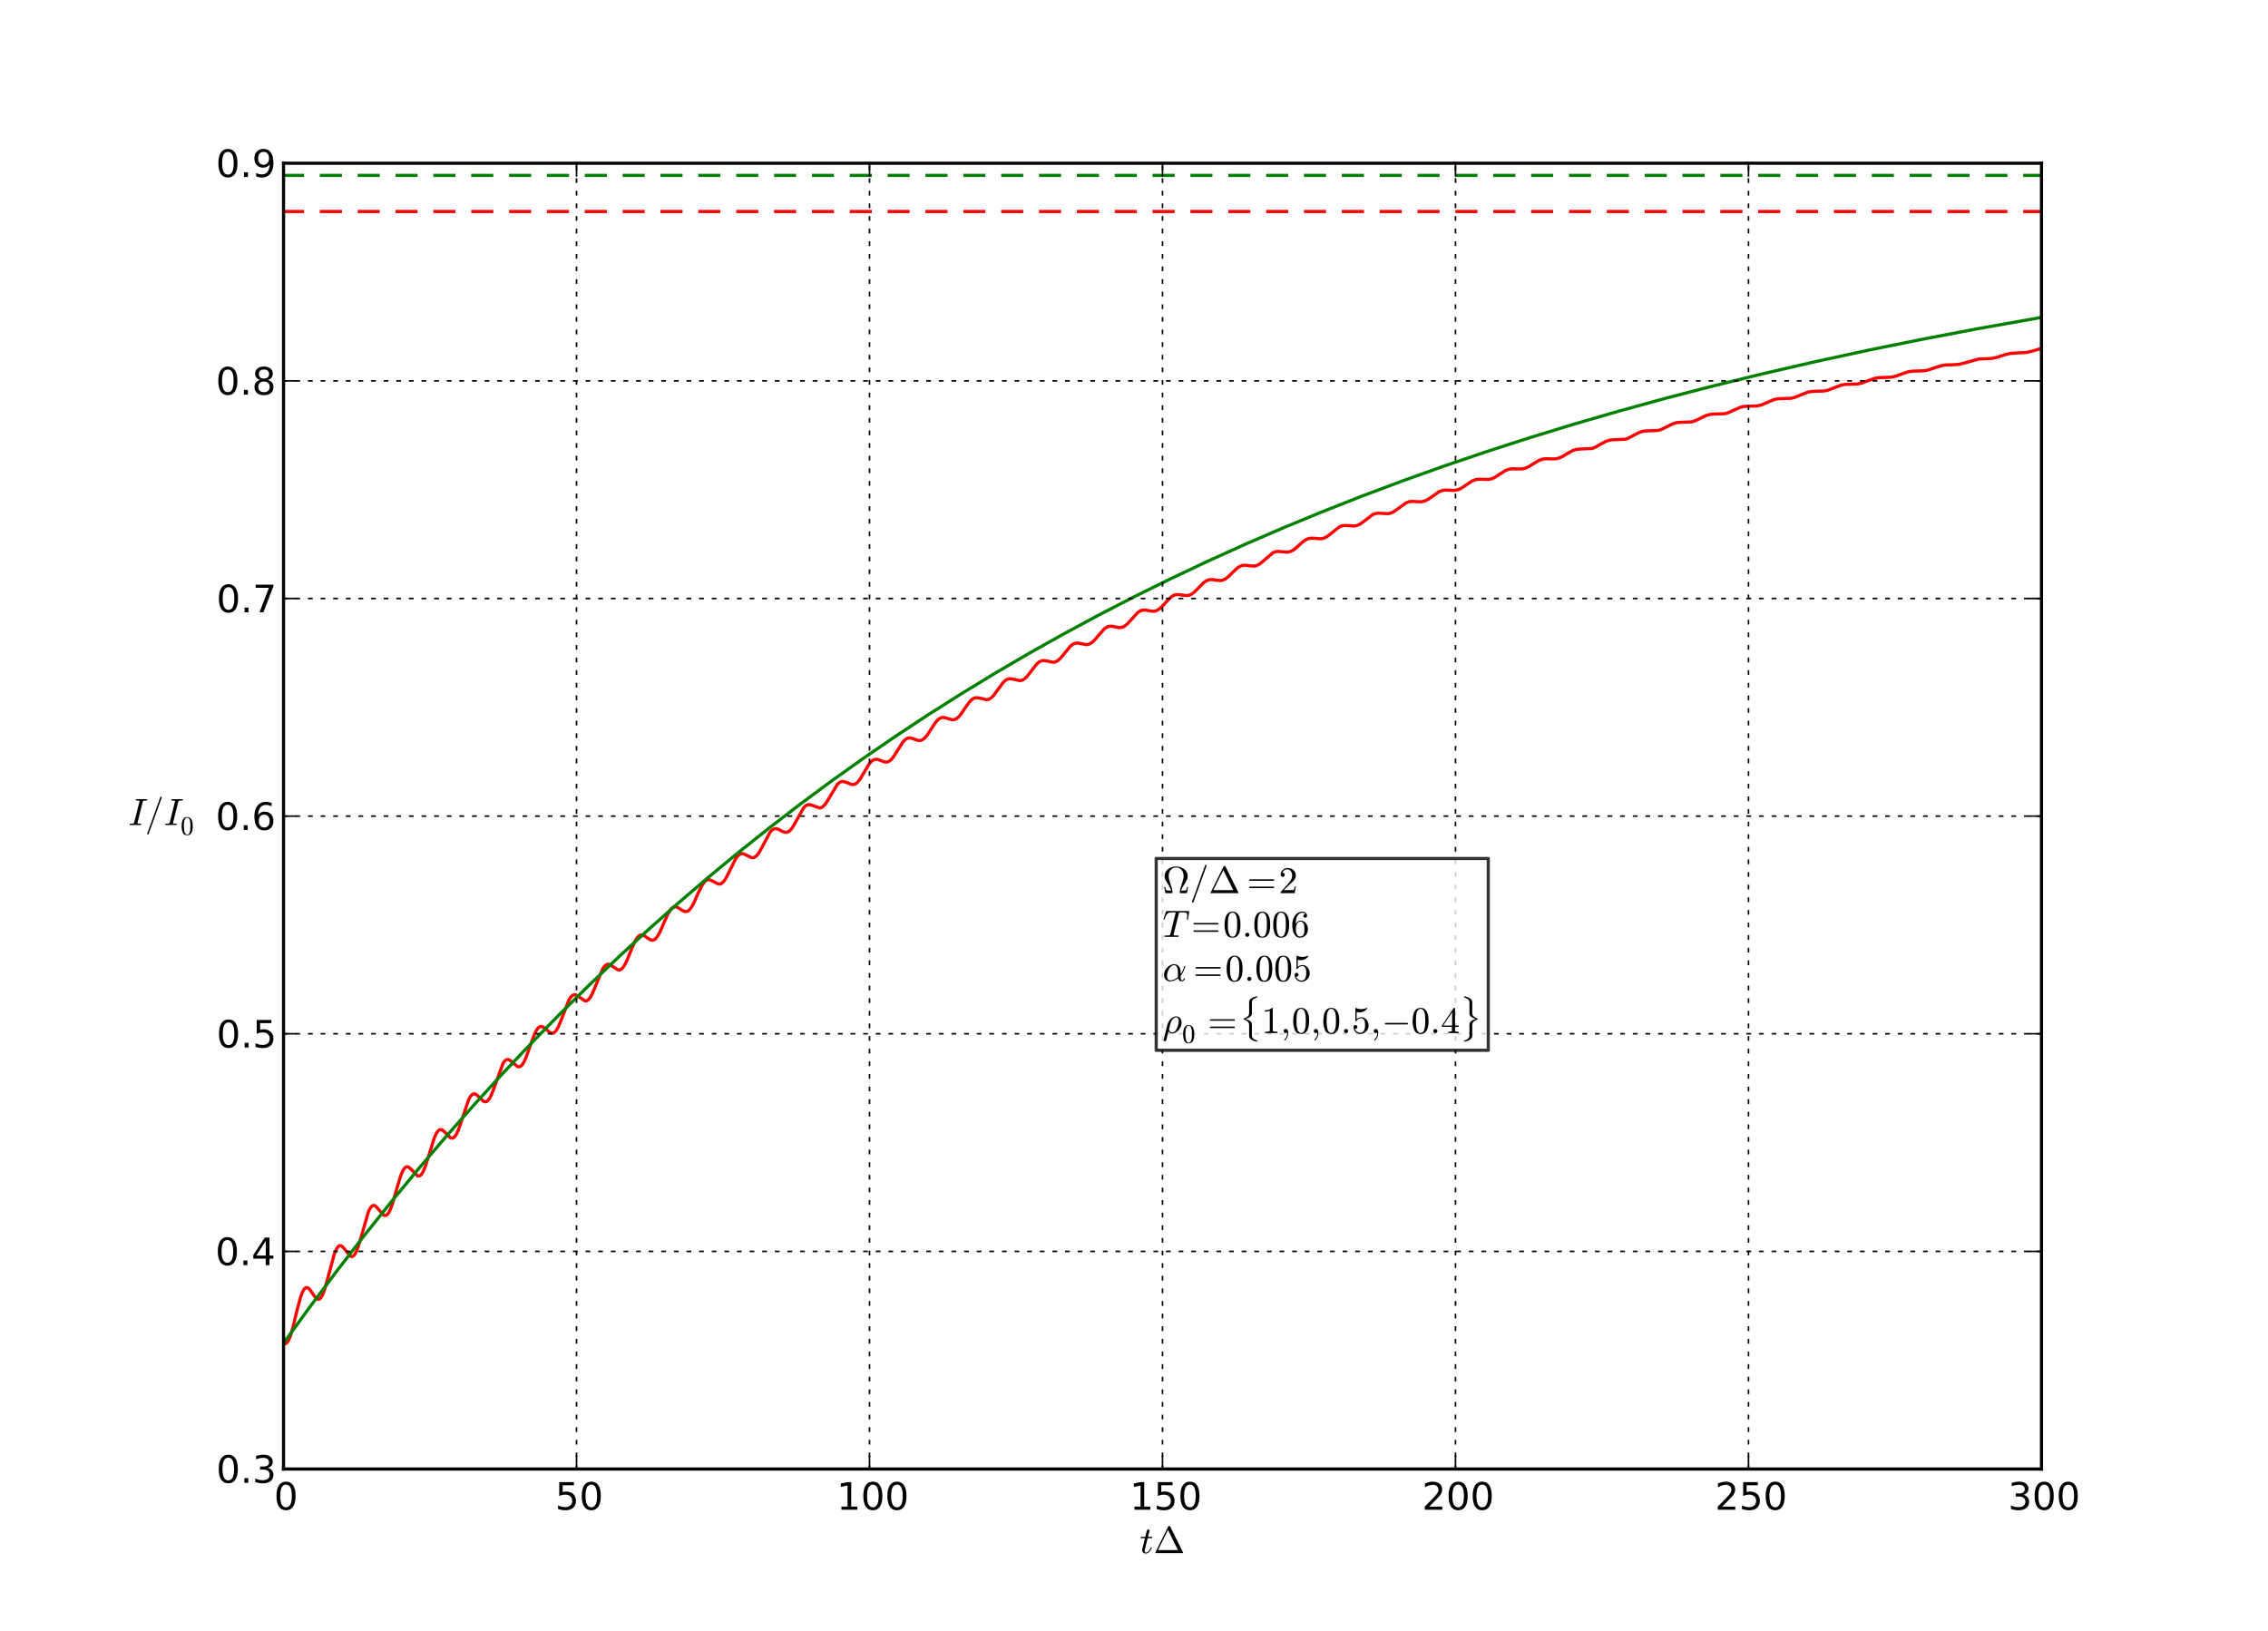 <?xml version="1.0" encoding="utf-8" standalone="no"?>
<!DOCTYPE svg PUBLIC "-//W3C//DTD SVG 1.1//EN"
  "http://www.w3.org/Graphics/SVG/1.1/DTD/svg11.dtd">
<!-- Created with matplotlib (http://matplotlib.sourceforge.net/) -->
<svg height="517pt" version="1.1" viewBox="0 0 719 517" width="719pt" xmlns="http://www.w3.org/2000/svg" xmlns:xlink="http://www.w3.org/1999/xlink">
 <defs>
  <style type="text/css">
*{stroke-linecap:square;stroke-linejoin:round;}
  </style>
 </defs>
 <g id="figure_1">
  <g id="patch_1">
   <path d="
M0 517.5
L719.1 517.5
L719.1 0
L0 0
z
" style="fill:#ffffff;"/>
  </g>
  <g id="axes_1">
   <g id="patch_2">
    <path d="
M89.888 465.75
L647.19 465.75
L647.19 51.75
L89.888 51.75
z
" style="fill:#ffffff;"/>
   </g>
   <g id="line2d_1">
    <path clip-path="url(#pea10ba4991)" d="
M89.888 55.595
L647.171 55.595
L647.171 55.595" style="fill:none;stroke:#008000;stroke-dasharray:6,6;stroke-dashoffset:0.0;stroke-linecap:butt;"/>
   </g>
   <g id="line2d_2">
    <path clip-path="url(#pea10ba4991)" d="
M89.888 67.059
L647.171 67.059
L647.171 67.059" style="fill:none;stroke:#ff0000;stroke-dasharray:6,6;stroke-dashoffset:0.0;stroke-linecap:butt;"/>
   </g>
   <g id="line2d_3">
    <path clip-path="url(#pea10ba4991)" d="
M89.888 425.901
L90.315 426.054
L90.686 425.957
L91.076 425.604
L91.522 424.876
L92.08 423.498
L92.804 421.052
L94.123 415.618
L95.256 411.361
L95.962 409.494
L96.519 408.592
L96.965 408.249
L97.355 408.213
L97.764 408.408
L98.284 408.935
L99.157 410.209
L100.142 411.532
L100.662 411.897
L101.071 411.933
L101.442 411.744
L101.851 411.276
L102.352 410.329
L102.984 408.599
L103.857 405.47
L105.994 397.56
L106.681 395.954
L107.22 395.211
L107.665 394.947
L108.056 394.959
L108.501 395.215
L109.077 395.834
L111.121 398.293
L111.567 398.396
L111.957 398.258
L112.365 397.863
L112.848 397.063
L113.443 395.61
L114.242 393.011
L116.824 384.112
L117.455 382.885
L117.957 382.339
L118.384 382.17
L118.793 382.242
L119.276 382.573
L119.963 383.359
L121.449 385.121
L121.951 385.366
L122.36 385.338
L122.768 385.076
L123.233 384.481
L123.79 383.358
L124.496 381.382
L125.629 377.432
L127.004 372.848
L127.747 371.109
L128.323 370.279
L128.787 369.956
L129.214 369.917
L129.66 370.108
L130.236 370.622
L132.391 372.823
L132.837 372.864
L133.246 372.678
L133.691 372.214
L134.212 371.325
L134.862 369.738
L135.791 366.814
L137.704 360.682
L138.41 359.174
L138.967 358.444
L139.45 358.151
L139.878 358.138
L140.361 358.363
L140.992 358.936
L142.813 360.745
L143.296 360.865
L143.723 360.746
L144.169 360.372
L144.67 359.639
L145.283 358.324
L146.119 355.949
L148.553 348.679
L149.222 347.499
L149.76 346.961
L150.225 346.791
L150.671 346.86
L151.209 347.188
L152.027 347.998
L153.178 349.089
L153.736 349.317
L154.182 349.27
L154.627 348.988
L155.129 348.376
L155.724 347.26
L156.504 345.265
L159.457 337.142
L160.07 336.308
L160.572 335.965
L161.036 335.905
L161.519 336.071
L162.151 336.547
L164.083 338.174
L164.585 338.233
L165.03 338.06
L165.513 337.614
L166.071 336.761
L166.758 335.265
L167.78 332.43
L169.452 327.825
L170.195 326.418
L170.789 325.73
L171.291 325.463
L171.774 325.458
L172.313 325.695
L173.074 326.314
L174.43 327.427
L174.988 327.592
L175.452 327.507
L175.916 327.192
L176.437 326.554
L177.068 325.399
L177.923 323.315
L180.375 317.021
L181.044 316.004
L181.601 315.524
L182.102 315.373
L182.604 315.459
L183.217 315.81
L185.483 317.354
L185.985 317.302
L186.468 317.015
L186.988 316.432
L187.62 315.36
L188.456 313.451
L191.075 307.119
L191.744 306.212
L192.301 305.806
L192.803 305.703
L193.323 305.823
L193.992 306.225
L195.868 307.488
L196.407 307.52
L196.89 307.326
L197.41 306.86
L198.004 306.006
L198.766 304.479
L200.066 301.261
L201.292 298.454
L202.054 297.232
L202.667 296.643
L203.206 296.424
L203.726 296.452
L204.339 296.722
L205.453 297.521
L206.327 298.013
L206.902 298.092
L207.404 297.938
L207.924 297.534
L208.519 296.764
L209.262 295.396
L210.413 292.726
L211.862 289.497
L212.624 288.312
L213.237 287.729
L213.776 287.499
L214.315 287.51
L214.946 287.763
L216.135 288.554
L216.971 288.967
L217.547 289.017
L218.067 288.837
L218.606 288.4
L219.219 287.595
L219.999 286.167
L221.411 282.996
L222.563 280.66
L223.306 279.608
L223.919 279.091
L224.476 278.901
L225.033 278.946
L225.721 279.243
L227.801 280.305
L228.359 280.258
L228.897 279.978
L229.473 279.41
L230.161 278.392
L231.089 276.573
L233.263 272.182
L234.006 271.234
L234.619 270.787
L235.176 270.642
L235.771 270.723
L236.532 271.075
L238.204 271.907
L238.799 271.924
L239.337 271.721
L239.913 271.251
L240.564 270.415
L241.418 268.914
L244.167 263.774
L244.855 263.077
L245.449 262.77
L246.025 262.716
L246.675 262.887
L247.771 263.456
L248.737 263.858
L249.369 263.887
L249.926 263.691
L250.502 263.246
L251.171 262.426
L252.025 260.996
L254.775 256.107
L255.481 255.43
L256.094 255.137
L256.688 255.097
L257.375 255.284
L259.846 256.176
L260.422 256.023
L261.017 255.622
L261.685 254.879
L262.521 253.584
L265.531 248.574
L266.218 248.011
L266.831 247.784
L267.463 247.791
L268.243 248.045
L270.138 248.753
L270.769 248.696
L271.364 248.412
L271.995 247.852
L272.757 246.854
L273.872 244.972
L275.525 242.229
L276.324 241.324
L276.993 240.879
L277.624 240.722
L278.293 240.791
L279.24 241.145
L280.541 241.603
L281.209 241.602
L281.822 241.378
L282.454 240.899
L283.197 240.03
L284.219 238.445
L286.225 235.277
L287.024 234.458
L287.693 234.071
L288.343 233.951
L289.067 234.058
L290.312 234.527
L291.278 234.775
L291.947 234.723
L292.578 234.444
L293.247 233.889
L294.046 232.913
L295.291 230.976
L296.74 228.828
L297.557 227.992
L298.244 227.586
L298.895 227.448
L299.619 227.529
L300.789 227.928
L301.848 228.195
L302.536 228.145
L303.186 227.869
L303.873 227.318
L304.69 226.354
L306.028 224.359
L307.384 222.473
L308.201 221.693
L308.907 221.312
L309.595 221.195
L310.375 221.304
L312.939 221.861
L313.607 221.653
L314.295 221.191
L315.075 220.381
L316.189 218.859
L317.991 216.409
L318.827 215.654
L319.552 215.29
L320.258 215.187
L321.075 215.307
L323.416 215.801
L324.103 215.631
L324.791 215.226
L325.571 214.489
L326.63 213.144
L328.673 210.506
L329.509 209.815
L330.233 209.493
L330.958 209.414
L331.831 209.557
L333.875 209.975
L334.599 209.84
L335.305 209.473
L336.085 208.798
L337.107 207.59
L339.373 204.821
L340.209 204.198
L340.952 203.916
L341.714 203.871
L342.698 204.058
L344.315 204.372
L345.076 204.275
L345.801 203.951
L346.581 203.341
L347.566 202.264
L350.129 199.32
L350.947 198.788
L351.69 198.559
L352.488 198.55
L353.677 198.796
L354.922 198.988
L355.702 198.884
L356.445 198.553
L357.244 197.94
L358.284 196.834
L360.625 194.252
L361.48 193.689
L362.241 193.442
L363.059 193.417
L364.248 193.636
L365.548 193.815
L366.347 193.699
L367.108 193.356
L367.944 192.72
L369.059 191.559
L371.139 189.365
L372.013 188.788
L372.811 188.523
L373.647 188.486
L374.873 188.69
L376.174 188.845
L376.991 188.717
L377.771 188.364
L378.626 187.723
L379.815 186.52
L381.691 184.637
L382.601 184.052
L383.419 183.788
L384.273 183.749
L385.574 183.951
L386.837 184.068
L387.673 183.919
L388.472 183.547
L389.382 182.859
L390.757 181.493
L392.298 180.049
L393.227 179.483
L394.063 179.231
L394.955 179.201
L396.534 179.432
L397.63 179.466
L398.466 179.268
L399.302 178.835
L400.286 178.055
L403.556 175.233
L404.41 174.909
L405.284 174.815
L406.472 174.937
L408.051 175.072
L408.925 174.914
L409.779 174.526
L410.745 173.829
L412.677 172.065
L413.847 171.188
L414.758 170.774
L415.649 170.617
L416.727 170.672
L418.807 170.825
L419.699 170.625
L420.591 170.186
L421.65 169.396
L424.585 167.054
L425.495 166.695
L426.405 166.573
L427.613 166.658
L429.322 166.764
L430.251 166.579
L431.161 166.161
L432.238 165.399
L435.211 163.145
L436.14 162.801
L437.087 162.689
L438.406 162.787
L439.948 162.853
L440.895 162.661
L441.824 162.239
L442.957 161.458
L445.707 159.452
L446.673 159.086
L447.639 158.959
L448.958 159.038
L450.574 159.095
L451.54 158.897
L452.506 158.463
L453.695 157.661
L456.202 155.903
L457.206 155.516
L458.19 155.376
L459.509 155.437
L461.218 155.483
L462.203 155.275
L463.187 154.835
L464.451 154.003
L466.735 152.473
L467.776 152.076
L468.797 151.93
L470.172 151.986
L471.844 152.014
L472.866 151.795
L473.887 151.341
L475.262 150.454
L477.287 149.167
L478.346 148.77
L479.386 148.62
L480.798 148.667
L482.489 148.679
L483.529 148.452
L484.588 147.985
L486.074 147.052
L487.894 145.963
L488.972 145.579
L490.049 145.435
L491.591 145.488
L493.152 145.472
L494.21 145.234
L495.306 144.751
L497.016 143.709
L498.613 142.835
L499.709 142.489
L500.824 142.372
L504.706 142.201
L505.821 141.751
L507.456 140.811
L509.183 139.893
L510.317 139.547
L511.468 139.431
L515.276 139.263
L516.428 138.821
L518.119 137.893
L519.828 137.036
L520.98 136.709
L522.187 136.605
L525.717 136.473
L526.868 136.081
L528.429 135.285
L530.417 134.312
L531.605 133.989
L532.85 133.889
L536.268 133.763
L537.457 133.381
L539.055 132.604
L541.061 131.674
L542.269 131.369
L543.569 131.28
L546.746 131.173
L547.953 130.823
L549.513 130.113
L551.706 129.14
L552.95 128.85
L554.325 128.772
L557.223 128.681
L558.467 128.355
L560.009 127.697
L562.35 126.706
L563.613 126.432
L565.044 126.362
L567.774 126.274
L569.056 125.957
L570.654 125.306
L572.976 124.373
L574.276 124.109
L575.781 124.046
L578.326 123.96
L579.626 123.658
L581.243 123.033
L583.62 122.125
L584.958 121.875
L586.555 121.82
L588.915 121.731
L590.252 121.433
L591.943 120.803
L594.246 119.971
L595.621 119.73
L597.33 119.681
L599.522 119.587
L600.915 119.284
L602.717 118.633
L604.891 117.897
L606.303 117.668
L608.142 117.624
L610.185 117.52
L611.616 117.209
L613.603 116.511
L615.591 115.892
L617.04 115.683
L619.158 115.644
L620.978 115.515
L622.464 115.173
L627.387 113.806
L629.263 113.746
L631.474 113.631
L632.979 113.312
L635.691 112.437
L637.344 112.059
L638.96 111.93
L642.527 111.736
L644.143 111.34
L647.19 110.44
L647.19 110.44" style="fill:none;stroke:#ff0000;"/>
   </g>
   <g id="line2d_4">
    <path clip-path="url(#pea10ba4991)" d="
M89.888 425.862
L98.433 414.094
L107.034 402.626
L115.691 391.455
L124.385 380.597
L133.134 370.025
L141.958 359.71
L150.838 349.673
L159.773 339.906
L168.783 330.387
L177.867 321.112
L187.025 312.078
L196.258 303.281
L205.602 294.686
L215.039 286.308
L224.55 278.161
L234.173 270.211
L243.889 262.473
L253.716 254.929
L263.673 247.567
L273.742 240.398
L283.94 233.41
L294.269 226.601
L304.746 219.961
L315.372 213.491
L326.147 207.189
L337.107 201.038
L348.234 195.047
L359.529 189.219
L371.028 183.535
L382.731 177.999
L394.658 172.604
L406.807 167.352
L419.198 162.239
L431.83 157.266
L444.703 152.438
L457.911 147.721
L471.38 143.149
L485.164 138.704
L499.3 134.38
L513.79 130.181
L528.633 126.112
L543.885 122.161
L559.545 118.336
L575.688 114.622
L592.277 111.034
L609.405 107.559
L627.053 104.206
L645.277 100.97
L647.19 100.643
L647.19 100.643" style="fill:none;stroke:#008000;"/>
   </g>
   <g id="matplotlib.axis_1">
    <g id="xtick_1">
     <g id="line2d_5">
      <path clip-path="url(#pea10ba4991)" d="
M89.888 465.75
L89.888 51.75" style="fill:none;stroke:#000000;stroke-dasharray:1,3;stroke-dashoffset:0.0;stroke-linecap:butt;stroke-width:0.5;"/>
     </g>
     <g id="line2d_6">
      <defs>
       <path d="
M0 0
L0 -4" id="m0012dd4eef" style="stroke:#000000;stroke-linecap:butt;stroke-width:0.5;"/>
      </defs>
      <g>
       <use style="stroke:#000000;stroke-linecap:butt;stroke-width:0.5;" x="89.888" xlink:href="#m0012dd4eef" y="465.75"/>
      </g>
     </g>
     <g id="line2d_7">
      <defs>
       <path d="
M0 0
L0 4" id="m476344969c" style="stroke:#000000;stroke-linecap:butt;stroke-width:0.5;"/>
      </defs>
      <g>
       <use style="stroke:#000000;stroke-linecap:butt;stroke-width:0.5;" x="89.888" xlink:href="#m476344969c" y="51.75"/>
      </g>
     </g>
     <g id="text_1">
      <!-- 0 -->
      <defs>
       <path d="
M31.781 66.406
Q24.172 66.406 20.328 58.906
Q16.5 51.422 16.5 36.375
Q16.5 21.391 20.328 13.891
Q24.172 6.391 31.781 6.391
Q39.453 6.391 43.281 13.891
Q47.125 21.391 47.125 36.375
Q47.125 51.422 43.281 58.906
Q39.453 66.406 31.781 66.406
M31.781 74.219
Q44.047 74.219 50.516 64.516
Q56.984 54.828 56.984 36.375
Q56.984 17.969 50.516 8.266
Q44.047 -1.422 31.781 -1.422
Q19.531 -1.422 13.062 8.266
Q6.594 17.969 6.594 36.375
Q6.594 54.828 13.062 64.516
Q19.531 74.219 31.781 74.219" id="BitstreamVeraSans-Roman-30"/>
      </defs>
      <g transform="translate(86.864 478.656)scale(0.12 -0.12)">
       <use xlink:href="#BitstreamVeraSans-Roman-30"/>
      </g>
     </g>
    </g>
    <g id="xtick_2">
     <g id="line2d_8">
      <path clip-path="url(#pea10ba4991)" d="
M182.771 465.75
L182.771 51.75" style="fill:none;stroke:#000000;stroke-dasharray:1,3;stroke-dashoffset:0.0;stroke-linecap:butt;stroke-width:0.5;"/>
     </g>
     <g id="line2d_9">
      <g>
       <use style="stroke:#000000;stroke-linecap:butt;stroke-width:0.5;" x="182.771" xlink:href="#m0012dd4eef" y="465.75"/>
      </g>
     </g>
     <g id="line2d_10">
      <g>
       <use style="stroke:#000000;stroke-linecap:butt;stroke-width:0.5;" x="182.771" xlink:href="#m476344969c" y="51.75"/>
      </g>
     </g>
     <g id="text_2">
      <!-- 50 -->
      <defs>
       <path d="
M10.797 72.906
L49.516 72.906
L49.516 64.594
L19.828 64.594
L19.828 46.734
Q21.969 47.469 24.109 47.828
Q26.266 48.188 28.422 48.188
Q40.625 48.188 47.75 41.5
Q54.891 34.812 54.891 23.391
Q54.891 11.625 47.562 5.094
Q40.234 -1.422 26.906 -1.422
Q22.312 -1.422 17.547 -0.641
Q12.797 0.141 7.719 1.703
L7.719 11.625
Q12.109 9.234 16.797 8.062
Q21.484 6.891 26.703 6.891
Q35.156 6.891 40.078 11.328
Q45.016 15.766 45.016 23.391
Q45.016 31 40.078 35.438
Q35.156 39.891 26.703 39.891
Q22.75 39.891 18.812 39.016
Q14.891 38.141 10.797 36.281
z
" id="BitstreamVeraSans-Roman-35"/>
      </defs>
      <g transform="translate(175.998 478.656)scale(0.12 -0.12)">
       <use xlink:href="#BitstreamVeraSans-Roman-35"/>
       <use x="63.623" xlink:href="#BitstreamVeraSans-Roman-30"/>
      </g>
     </g>
    </g>
    <g id="xtick_3">
     <g id="line2d_11">
      <path clip-path="url(#pea10ba4991)" d="
M275.655 465.75
L275.655 51.75" style="fill:none;stroke:#000000;stroke-dasharray:1,3;stroke-dashoffset:0.0;stroke-linecap:butt;stroke-width:0.5;"/>
     </g>
     <g id="line2d_12">
      <g>
       <use style="stroke:#000000;stroke-linecap:butt;stroke-width:0.5;" x="275.655" xlink:href="#m0012dd4eef" y="465.75"/>
      </g>
     </g>
     <g id="line2d_13">
      <g>
       <use style="stroke:#000000;stroke-linecap:butt;stroke-width:0.5;" x="275.655" xlink:href="#m476344969c" y="51.75"/>
      </g>
     </g>
     <g id="text_3">
      <!-- 100 -->
      <defs>
       <path d="
M12.406 8.297
L28.516 8.297
L28.516 63.922
L10.984 60.406
L10.984 69.391
L28.422 72.906
L38.281 72.906
L38.281 8.297
L54.391 8.297
L54.391 0
L12.406 0
z
" id="BitstreamVeraSans-Roman-31"/>
      </defs>
      <g transform="translate(265.26 478.656)scale(0.12 -0.12)">
       <use xlink:href="#BitstreamVeraSans-Roman-31"/>
       <use x="63.623" xlink:href="#BitstreamVeraSans-Roman-30"/>
       <use x="127.246" xlink:href="#BitstreamVeraSans-Roman-30"/>
      </g>
     </g>
    </g>
    <g id="xtick_4">
     <g id="line2d_14">
      <path clip-path="url(#pea10ba4991)" d="
M368.539 465.75
L368.539 51.75" style="fill:none;stroke:#000000;stroke-dasharray:1,3;stroke-dashoffset:0.0;stroke-linecap:butt;stroke-width:0.5;"/>
     </g>
     <g id="line2d_15">
      <g>
       <use style="stroke:#000000;stroke-linecap:butt;stroke-width:0.5;" x="368.539" xlink:href="#m0012dd4eef" y="465.75"/>
      </g>
     </g>
     <g id="line2d_16">
      <g>
       <use style="stroke:#000000;stroke-linecap:butt;stroke-width:0.5;" x="368.539" xlink:href="#m476344969c" y="51.75"/>
      </g>
     </g>
     <g id="text_4">
      <!-- 150 -->
      <g transform="translate(358.144 478.656)scale(0.12 -0.12)">
       <use xlink:href="#BitstreamVeraSans-Roman-31"/>
       <use x="63.623" xlink:href="#BitstreamVeraSans-Roman-35"/>
       <use x="127.246" xlink:href="#BitstreamVeraSans-Roman-30"/>
      </g>
     </g>
    </g>
    <g id="xtick_5">
     <g id="line2d_17">
      <path clip-path="url(#pea10ba4991)" d="
M461.423 465.75
L461.423 51.75" style="fill:none;stroke:#000000;stroke-dasharray:1,3;stroke-dashoffset:0.0;stroke-linecap:butt;stroke-width:0.5;"/>
     </g>
     <g id="line2d_18">
      <g>
       <use style="stroke:#000000;stroke-linecap:butt;stroke-width:0.5;" x="461.423" xlink:href="#m0012dd4eef" y="465.75"/>
      </g>
     </g>
     <g id="line2d_19">
      <g>
       <use style="stroke:#000000;stroke-linecap:butt;stroke-width:0.5;" x="461.423" xlink:href="#m476344969c" y="51.75"/>
      </g>
     </g>
     <g id="text_5">
      <!-- 200 -->
      <defs>
       <path d="
M19.188 8.297
L53.609 8.297
L53.609 0
L7.328 0
L7.328 8.297
Q12.938 14.109 22.625 23.891
Q32.328 33.688 34.812 36.531
Q39.547 41.844 41.422 45.531
Q43.312 49.219 43.312 52.781
Q43.312 58.594 39.234 62.25
Q35.156 65.922 28.609 65.922
Q23.969 65.922 18.812 64.312
Q13.672 62.703 7.812 59.422
L7.812 69.391
Q13.766 71.781 18.938 73
Q24.125 74.219 28.422 74.219
Q39.75 74.219 46.484 68.547
Q53.219 62.891 53.219 53.422
Q53.219 48.922 51.531 44.891
Q49.859 40.875 45.406 35.406
Q44.188 33.984 37.641 27.219
Q31.109 20.453 19.188 8.297" id="BitstreamVeraSans-Roman-32"/>
      </defs>
      <g transform="translate(450.808 478.656)scale(0.12 -0.12)">
       <use xlink:href="#BitstreamVeraSans-Roman-32"/>
       <use x="63.623" xlink:href="#BitstreamVeraSans-Roman-30"/>
       <use x="127.246" xlink:href="#BitstreamVeraSans-Roman-30"/>
      </g>
     </g>
    </g>
    <g id="xtick_6">
     <g id="line2d_20">
      <path clip-path="url(#pea10ba4991)" d="
M554.306 465.75
L554.306 51.75" style="fill:none;stroke:#000000;stroke-dasharray:1,3;stroke-dashoffset:0.0;stroke-linecap:butt;stroke-width:0.5;"/>
     </g>
     <g id="line2d_21">
      <g>
       <use style="stroke:#000000;stroke-linecap:butt;stroke-width:0.5;" x="554.306" xlink:href="#m0012dd4eef" y="465.75"/>
      </g>
     </g>
     <g id="line2d_22">
      <g>
       <use style="stroke:#000000;stroke-linecap:butt;stroke-width:0.5;" x="554.306" xlink:href="#m476344969c" y="51.75"/>
      </g>
     </g>
     <g id="text_6">
      <!-- 250 -->
      <g transform="translate(543.692 478.656)scale(0.12 -0.12)">
       <use xlink:href="#BitstreamVeraSans-Roman-32"/>
       <use x="63.623" xlink:href="#BitstreamVeraSans-Roman-35"/>
       <use x="127.246" xlink:href="#BitstreamVeraSans-Roman-30"/>
      </g>
     </g>
    </g>
    <g id="xtick_7">
     <g id="line2d_23">
      <path clip-path="url(#pea10ba4991)" d="
M647.19 465.75
L647.19 51.75" style="fill:none;stroke:#000000;stroke-dasharray:1,3;stroke-dashoffset:0.0;stroke-linecap:butt;stroke-width:0.5;"/>
     </g>
     <g id="line2d_24">
      <g>
       <use style="stroke:#000000;stroke-linecap:butt;stroke-width:0.5;" x="647.19" xlink:href="#m0012dd4eef" y="465.75"/>
      </g>
     </g>
     <g id="line2d_25">
      <g>
       <use style="stroke:#000000;stroke-linecap:butt;stroke-width:0.5;" x="647.19" xlink:href="#m476344969c" y="51.75"/>
      </g>
     </g>
     <g id="text_7">
      <!-- 300 -->
      <defs>
       <path d="
M40.578 39.312
Q47.656 37.797 51.625 33
Q55.609 28.219 55.609 21.188
Q55.609 10.406 48.188 4.484
Q40.766 -1.422 27.094 -1.422
Q22.516 -1.422 17.656 -0.516
Q12.797 0.391 7.625 2.203
L7.625 11.719
Q11.719 9.328 16.594 8.109
Q21.484 6.891 26.812 6.891
Q36.078 6.891 40.938 10.547
Q45.797 14.203 45.797 21.188
Q45.797 27.641 41.281 31.266
Q36.766 34.906 28.719 34.906
L20.219 34.906
L20.219 43.016
L29.109 43.016
Q36.375 43.016 40.234 45.922
Q44.094 48.828 44.094 54.297
Q44.094 59.906 40.109 62.906
Q36.141 65.922 28.719 65.922
Q24.656 65.922 20.016 65.031
Q15.375 64.156 9.812 62.312
L9.812 71.094
Q15.438 72.656 20.344 73.438
Q25.25 74.219 29.594 74.219
Q40.828 74.219 47.359 69.109
Q53.906 64.016 53.906 55.328
Q53.906 49.266 50.438 45.094
Q46.969 40.922 40.578 39.312" id="BitstreamVeraSans-Roman-33"/>
      </defs>
      <g transform="translate(636.593 478.656)scale(0.12 -0.12)">
       <use xlink:href="#BitstreamVeraSans-Roman-33"/>
       <use x="63.623" xlink:href="#BitstreamVeraSans-Roman-30"/>
       <use x="127.246" xlink:href="#BitstreamVeraSans-Roman-30"/>
      </g>
     </g>
    </g>
    <g id="text_8">
     <!-- $t \Delta$ -->
     <defs>
      <path d="
M5.422 0
Q4.594 0 4.594 0.781
Q4.641 0.875 4.656 0.922
Q4.688 0.984 4.688 1.125
L39.109 70.516
Q39.547 71.578 40.922 71.578
L42.281 71.578
Q43.656 71.578 44.094 70.516
L78.516 1.125
Q78.562 1.031 78.578 0.953
Q78.609 0.875 78.609 0.781
Q78.609 0 77.781 0
z

M12.016 8.016
L64.703 8.016
L38.375 61.078
z
" id="Cmr10-a2"/>
      <path d="
M6.203 8.109
Q6.203 9.578 6.5 10.891
L13.719 39.594
L3.219 39.594
Q2.203 39.594 2.203 40.922
Q2.594 43.109 3.516 43.109
L14.594 43.109
L18.609 59.422
Q19 60.75 20.172 61.672
Q21.344 62.594 22.797 62.594
Q24.078 62.594 24.922 61.828
Q25.781 61.078 25.781 59.812
Q25.781 59.516 25.75 59.344
Q25.734 59.188 25.688 58.984
L21.688 43.109
L31.984 43.109
Q33.016 43.109 33.016 41.797
Q32.953 41.547 32.812 40.953
Q32.672 40.375 32.422 39.984
Q32.172 39.594 31.688 39.594
L20.797 39.594
L13.625 10.688
Q12.891 7.859 12.891 5.812
Q12.891 1.516 15.828 1.516
Q20.219 1.516 23.609 5.641
Q27 9.766 28.812 14.703
Q29.203 15.281 29.594 15.281
L30.812 15.281
Q31.203 15.281 31.438 15.016
Q31.688 14.75 31.688 14.406
Q31.688 14.203 31.594 14.109
Q29.391 8.062 25.188 3.469
Q21 -1.125 15.578 -1.125
Q11.625 -1.125 8.906 1.453
Q6.203 4.047 6.203 8.109" id="Cmmi10-74"/>
     </defs>
     <g transform="translate(361.339 492.707)scale(0.12 -0.12)">
      <use transform="translate(0.0 2.422)" xlink:href="#Cmmi10-74"/>
      <use transform="translate(36.084 2.422)" xlink:href="#Cmr10-a2"/>
     </g>
    </g>
   </g>
   <g id="matplotlib.axis_2">
    <g id="ytick_1">
     <g id="line2d_26">
      <path clip-path="url(#pea10ba4991)" d="
M89.888 465.75
L647.19 465.75" style="fill:none;stroke:#000000;stroke-dasharray:1,3;stroke-dashoffset:0.0;stroke-linecap:butt;stroke-width:0.5;"/>
     </g>
     <g id="line2d_27">
      <defs>
       <path d="
M0 0
L4 0" id="me8a85f7bf6" style="stroke:#000000;stroke-linecap:butt;stroke-width:0.5;"/>
      </defs>
      <g>
       <use style="stroke:#000000;stroke-linecap:butt;stroke-width:0.5;" x="89.888" xlink:href="#me8a85f7bf6" y="465.75"/>
      </g>
     </g>
     <g id="line2d_28">
      <defs>
       <path d="
M0 0
L-4 0" id="m1a32005dea" style="stroke:#000000;stroke-linecap:butt;stroke-width:0.5;"/>
      </defs>
      <g>
       <use style="stroke:#000000;stroke-linecap:butt;stroke-width:0.5;" x="647.19" xlink:href="#m1a32005dea" y="465.75"/>
      </g>
     </g>
     <g id="text_9">
      <!-- 0.3 -->
      <defs>
       <path d="
M10.688 12.406
L21 12.406
L21 0
L10.688 0
z
" id="BitstreamVeraSans-Roman-2e"/>
      </defs>
      <g transform="translate(68.557 470.118)scale(0.12 -0.12)">
       <use xlink:href="#BitstreamVeraSans-Roman-30"/>
       <use x="63.623" xlink:href="#BitstreamVeraSans-Roman-2e"/>
       <use x="95.41" xlink:href="#BitstreamVeraSans-Roman-33"/>
      </g>
     </g>
    </g>
    <g id="ytick_2">
     <g id="line2d_29">
      <path clip-path="url(#pea10ba4991)" d="
M89.888 396.75
L647.19 396.75" style="fill:none;stroke:#000000;stroke-dasharray:1,3;stroke-dashoffset:0.0;stroke-linecap:butt;stroke-width:0.5;"/>
     </g>
     <g id="line2d_30">
      <g>
       <use style="stroke:#000000;stroke-linecap:butt;stroke-width:0.5;" x="89.888" xlink:href="#me8a85f7bf6" y="396.75"/>
      </g>
     </g>
     <g id="line2d_31">
      <g>
       <use style="stroke:#000000;stroke-linecap:butt;stroke-width:0.5;" x="647.19" xlink:href="#m1a32005dea" y="396.75"/>
      </g>
     </g>
     <g id="text_10">
      <!-- 0.4 -->
      <defs>
       <path d="
M37.797 64.312
L12.891 25.391
L37.797 25.391
z

M35.203 72.906
L47.609 72.906
L47.609 25.391
L58.016 25.391
L58.016 17.188
L47.609 17.188
L47.609 0
L37.797 0
L37.797 17.188
L4.891 17.188
L4.891 26.703
z
" id="BitstreamVeraSans-Roman-34"/>
      </defs>
      <g transform="translate(68.268 401.118)scale(0.12 -0.12)">
       <use xlink:href="#BitstreamVeraSans-Roman-30"/>
       <use x="63.623" xlink:href="#BitstreamVeraSans-Roman-2e"/>
       <use x="95.41" xlink:href="#BitstreamVeraSans-Roman-34"/>
      </g>
     </g>
    </g>
    <g id="ytick_3">
     <g id="line2d_32">
      <path clip-path="url(#pea10ba4991)" d="
M89.888 327.75
L647.19 327.75" style="fill:none;stroke:#000000;stroke-dasharray:1,3;stroke-dashoffset:0.0;stroke-linecap:butt;stroke-width:0.5;"/>
     </g>
     <g id="line2d_33">
      <g>
       <use style="stroke:#000000;stroke-linecap:butt;stroke-width:0.5;" x="89.888" xlink:href="#me8a85f7bf6" y="327.75"/>
      </g>
     </g>
     <g id="line2d_34">
      <g>
       <use style="stroke:#000000;stroke-linecap:butt;stroke-width:0.5;" x="647.19" xlink:href="#m1a32005dea" y="327.75"/>
      </g>
     </g>
     <g id="text_11">
      <!-- 0.5 -->
      <g transform="translate(68.643 332.118)scale(0.12 -0.12)">
       <use xlink:href="#BitstreamVeraSans-Roman-30"/>
       <use x="63.623" xlink:href="#BitstreamVeraSans-Roman-2e"/>
       <use x="95.41" xlink:href="#BitstreamVeraSans-Roman-35"/>
      </g>
     </g>
    </g>
    <g id="ytick_4">
     <g id="line2d_35">
      <path clip-path="url(#pea10ba4991)" d="
M89.888 258.75
L647.19 258.75" style="fill:none;stroke:#000000;stroke-dasharray:1,3;stroke-dashoffset:0.0;stroke-linecap:butt;stroke-width:0.5;"/>
     </g>
     <g id="line2d_36">
      <g>
       <use style="stroke:#000000;stroke-linecap:butt;stroke-width:0.5;" x="89.888" xlink:href="#me8a85f7bf6" y="258.75"/>
      </g>
     </g>
     <g id="line2d_37">
      <g>
       <use style="stroke:#000000;stroke-linecap:butt;stroke-width:0.5;" x="647.19" xlink:href="#m1a32005dea" y="258.75"/>
      </g>
     </g>
     <g id="text_12">
      <!-- 0.6 -->
      <defs>
       <path d="
M33.016 40.375
Q26.375 40.375 22.484 35.828
Q18.609 31.297 18.609 23.391
Q18.609 15.531 22.484 10.953
Q26.375 6.391 33.016 6.391
Q39.656 6.391 43.531 10.953
Q47.406 15.531 47.406 23.391
Q47.406 31.297 43.531 35.828
Q39.656 40.375 33.016 40.375
M52.594 71.297
L52.594 62.312
Q48.875 64.062 45.094 64.984
Q41.312 65.922 37.594 65.922
Q27.828 65.922 22.672 59.328
Q17.531 52.734 16.797 39.406
Q19.672 43.656 24.016 45.922
Q28.375 48.188 33.594 48.188
Q44.578 48.188 50.953 41.516
Q57.328 34.859 57.328 23.391
Q57.328 12.156 50.688 5.359
Q44.047 -1.422 33.016 -1.422
Q20.359 -1.422 13.672 8.266
Q6.984 17.969 6.984 36.375
Q6.984 53.656 15.188 63.938
Q23.391 74.219 37.203 74.219
Q40.922 74.219 44.703 73.484
Q48.484 72.75 52.594 71.297" id="BitstreamVeraSans-Roman-36"/>
      </defs>
      <g transform="translate(68.351 263.118)scale(0.12 -0.12)">
       <use xlink:href="#BitstreamVeraSans-Roman-30"/>
       <use x="63.623" xlink:href="#BitstreamVeraSans-Roman-2e"/>
       <use x="95.41" xlink:href="#BitstreamVeraSans-Roman-36"/>
      </g>
     </g>
    </g>
    <g id="ytick_5">
     <g id="line2d_38">
      <path clip-path="url(#pea10ba4991)" d="
M89.888 189.75
L647.19 189.75" style="fill:none;stroke:#000000;stroke-dasharray:1,3;stroke-dashoffset:0.0;stroke-linecap:butt;stroke-width:0.5;"/>
     </g>
     <g id="line2d_39">
      <g>
       <use style="stroke:#000000;stroke-linecap:butt;stroke-width:0.5;" x="89.888" xlink:href="#me8a85f7bf6" y="189.75"/>
      </g>
     </g>
     <g id="line2d_40">
      <g>
       <use style="stroke:#000000;stroke-linecap:butt;stroke-width:0.5;" x="647.19" xlink:href="#m1a32005dea" y="189.75"/>
      </g>
     </g>
     <g id="text_13">
      <!-- 0.7 -->
      <defs>
       <path d="
M8.203 72.906
L55.078 72.906
L55.078 68.703
L28.609 0
L18.312 0
L43.219 64.594
L8.203 64.594
z
" id="BitstreamVeraSans-Roman-37"/>
      </defs>
      <g transform="translate(68.621 194.118)scale(0.12 -0.12)">
       <use xlink:href="#BitstreamVeraSans-Roman-30"/>
       <use x="63.623" xlink:href="#BitstreamVeraSans-Roman-2e"/>
       <use x="95.41" xlink:href="#BitstreamVeraSans-Roman-37"/>
      </g>
     </g>
    </g>
    <g id="ytick_6">
     <g id="line2d_41">
      <path clip-path="url(#pea10ba4991)" d="
M89.888 120.75
L647.19 120.75" style="fill:none;stroke:#000000;stroke-dasharray:1,3;stroke-dashoffset:0.0;stroke-linecap:butt;stroke-width:0.5;"/>
     </g>
     <g id="line2d_42">
      <g>
       <use style="stroke:#000000;stroke-linecap:butt;stroke-width:0.5;" x="89.888" xlink:href="#me8a85f7bf6" y="120.75"/>
      </g>
     </g>
     <g id="line2d_43">
      <g>
       <use style="stroke:#000000;stroke-linecap:butt;stroke-width:0.5;" x="647.19" xlink:href="#m1a32005dea" y="120.75"/>
      </g>
     </g>
     <g id="text_14">
      <!-- 0.8 -->
      <defs>
       <path d="
M31.781 34.625
Q24.75 34.625 20.719 30.859
Q16.703 27.094 16.703 20.516
Q16.703 13.922 20.719 10.156
Q24.75 6.391 31.781 6.391
Q38.812 6.391 42.859 10.172
Q46.922 13.969 46.922 20.516
Q46.922 27.094 42.891 30.859
Q38.875 34.625 31.781 34.625
M21.922 38.812
Q15.578 40.375 12.031 44.719
Q8.5 49.078 8.5 55.328
Q8.5 64.062 14.719 69.141
Q20.953 74.219 31.781 74.219
Q42.672 74.219 48.875 69.141
Q55.078 64.062 55.078 55.328
Q55.078 49.078 51.531 44.719
Q48 40.375 41.703 38.812
Q48.828 37.156 52.797 32.312
Q56.781 27.484 56.781 20.516
Q56.781 9.906 50.312 4.234
Q43.844 -1.422 31.781 -1.422
Q19.734 -1.422 13.25 4.234
Q6.781 9.906 6.781 20.516
Q6.781 27.484 10.781 32.312
Q14.797 37.156 21.922 38.812
M18.312 54.391
Q18.312 48.734 21.844 45.562
Q25.391 42.391 31.781 42.391
Q38.141 42.391 41.719 45.562
Q45.312 48.734 45.312 54.391
Q45.312 60.062 41.719 63.234
Q38.141 66.406 31.781 66.406
Q25.391 66.406 21.844 63.234
Q18.312 60.062 18.312 54.391" id="BitstreamVeraSans-Roman-38"/>
      </defs>
      <g transform="translate(68.416 125.118)scale(0.12 -0.12)">
       <use xlink:href="#BitstreamVeraSans-Roman-30"/>
       <use x="63.623" xlink:href="#BitstreamVeraSans-Roman-2e"/>
       <use x="95.41" xlink:href="#BitstreamVeraSans-Roman-38"/>
      </g>
     </g>
    </g>
    <g id="ytick_7">
     <g id="line2d_44">
      <path clip-path="url(#pea10ba4991)" d="
M89.888 51.75
L647.19 51.75" style="fill:none;stroke:#000000;stroke-dasharray:1,3;stroke-dashoffset:0.0;stroke-linecap:butt;stroke-width:0.5;"/>
     </g>
     <g id="line2d_45">
      <g>
       <use style="stroke:#000000;stroke-linecap:butt;stroke-width:0.5;" x="89.888" xlink:href="#me8a85f7bf6" y="51.75"/>
      </g>
     </g>
     <g id="line2d_46">
      <g>
       <use style="stroke:#000000;stroke-linecap:butt;stroke-width:0.5;" x="647.19" xlink:href="#m1a32005dea" y="51.75"/>
      </g>
     </g>
     <g id="text_15">
      <!-- 0.9 -->
      <defs>
       <path d="
M10.984 1.516
L10.984 10.5
Q14.703 8.734 18.5 7.812
Q22.312 6.891 25.984 6.891
Q35.75 6.891 40.891 13.453
Q46.047 20.016 46.781 33.406
Q43.953 29.203 39.594 26.953
Q35.25 24.703 29.984 24.703
Q19.047 24.703 12.672 31.312
Q6.297 37.938 6.297 49.422
Q6.297 60.641 12.938 67.422
Q19.578 74.219 30.609 74.219
Q43.266 74.219 49.922 64.516
Q56.594 54.828 56.594 36.375
Q56.594 19.141 48.406 8.859
Q40.234 -1.422 26.422 -1.422
Q22.703 -1.422 18.891 -0.688
Q15.094 0.047 10.984 1.516
M30.609 32.422
Q37.25 32.422 41.125 36.953
Q45.016 41.5 45.016 49.422
Q45.016 57.281 41.125 61.844
Q37.25 66.406 30.609 66.406
Q23.969 66.406 20.094 61.844
Q16.219 57.281 16.219 49.422
Q16.219 41.5 20.094 36.953
Q23.969 32.422 30.609 32.422" id="BitstreamVeraSans-Roman-39"/>
      </defs>
      <g transform="translate(68.439 56.118)scale(0.12 -0.12)">
       <use xlink:href="#BitstreamVeraSans-Roman-30"/>
       <use x="63.623" xlink:href="#BitstreamVeraSans-Roman-2e"/>
       <use x="95.41" xlink:href="#BitstreamVeraSans-Roman-39"/>
      </g>
     </g>
    </g>
    <g id="text_16">
     <!-- $I/I_0$ -->
     <defs>
      <path d="
M5.609 -23
Q5.609 -22.703 5.719 -22.609
L40.484 73.781
Q40.672 74.359 41.156 74.672
Q41.656 75 42.281 75
Q43.172 75 43.719 74.453
Q44.281 73.922 44.281 73
L44.281 72.609
L9.516 -23.781
Q8.938 -25 7.625 -25
Q6.781 -25 6.188 -24.406
Q5.609 -23.828 5.609 -23" id="Cmmi10-3d"/>
      <path d="
M25 -2.203
Q12.75 -2.203 8.328 7.875
Q3.906 17.969 3.906 31.891
Q3.906 40.578 5.484 48.234
Q7.078 55.906 11.781 61.25
Q16.5 66.609 25 66.609
Q31.594 66.609 35.781 63.375
Q39.984 60.156 42.188 55.047
Q44.391 49.953 45.188 44.109
Q46 38.281 46 31.891
Q46 23.297 44.406 15.797
Q42.828 8.297 38.188 3.047
Q33.547 -2.203 25 -2.203
M25 0.391
Q30.562 0.391 33.297 6.094
Q36.031 11.812 36.672 18.75
Q37.312 25.688 37.312 33.5
Q37.312 41.016 36.672 47.359
Q36.031 53.719 33.312 58.859
Q30.609 64.016 25 64.016
Q19.344 64.016 16.609 58.828
Q13.875 53.656 13.234 47.328
Q12.594 41.016 12.594 33.5
Q12.594 27.938 12.859 23
Q13.141 18.062 14.312 12.812
Q15.484 7.562 18.094 3.969
Q20.703 0.391 25 0.391" id="Cmr10-30"/>
      <path d="
M4.203 0
Q3.219 0 3.219 1.312
Q3.609 3.516 4.5 3.516
Q10.406 3.516 12.5 3.906
Q14.797 4.438 15.375 6.891
L29.109 61.812
Q29.297 62.797 29.297 63.094
Q29.297 63.719 28.969 63.984
Q28.656 64.266 27.984 64.406
Q25.984 64.797 20.406 64.797
Q19.391 64.797 19.391 66.109
Q19.734 67.391 19.922 67.844
Q20.125 68.312 21.094 68.312
L49.031 68.312
Q50 68.312 50 67
Q49.953 66.75 49.797 66.156
Q49.656 65.578 49.406 65.188
Q49.172 64.797 48.688 64.797
Q42.828 64.797 40.578 64.406
Q38.375 63.875 37.797 61.375
L24.125 6.5
Q23.875 5.281 23.875 5.172
Q23.875 4.938 23.953 4.719
Q24.031 4.5 24.25 4.328
Q24.469 4.156 24.688 4.078
Q24.906 4 25.203 3.906
Q27.094 3.516 32.812 3.516
Q33.797 3.516 33.797 2.203
Q33.453 0.781 33.25 0.391
Q33.062 0 32.078 0
z
" id="Cmmi10-49"/>
     </defs>
     <g transform="translate(40.708 264.93)scale(0.12 -0.12)">
      <use transform="translate(0.0 28.0)" xlink:href="#Cmmi10-49"/>
      <use transform="translate(43.896 28.0)" xlink:href="#Cmmi10-3d"/>
      <use transform="translate(93.896 28.0)" xlink:href="#Cmmi10-49"/>
      <use transform="translate(137.793 2.491)scale(0.7)" xlink:href="#Cmr10-30"/>
     </g>
    </g>
   </g>
   <g id="patch_3">
    <path d="
M89.888 51.75
L647.19 51.75" style="fill:none;stroke:#000000;"/>
   </g>
   <g id="patch_4">
    <path d="
M647.19 465.75
L647.19 51.75" style="fill:none;stroke:#000000;"/>
   </g>
   <g id="patch_5">
    <path d="
M89.888 465.75
L647.19 465.75" style="fill:none;stroke:#000000;"/>
   </g>
   <g id="patch_6">
    <path d="
M89.888 465.75
L89.888 51.75" style="fill:none;stroke:#000000;"/>
   </g>
   <g id="text_17">
    <g id="patch_7">
     <path d="
M366.539 332.992
L471.819 332.992
L471.819 272.181
L366.539 272.181
z
" style="fill:#ffffff;opacity:0.8;stroke:#000000;"/>
    </g>
    <!-- $\Omega/\Delta=2$ -->
    <defs>
     <path d="
M4.984 0
L4.984 2.688
Q4.984 2.938 5.172 3.219
L20.703 20.406
Q24.219 24.219 26.406 26.797
Q28.609 29.391 30.75 32.766
Q32.906 36.141 34.156 39.625
Q35.406 43.109 35.406 47.016
Q35.406 51.125 33.891 54.859
Q32.375 58.594 29.375 60.844
Q26.375 63.094 22.125 63.094
Q17.781 63.094 14.312 60.469
Q10.844 57.859 9.422 53.719
Q9.812 53.812 10.5 53.812
Q12.75 53.812 14.328 52.297
Q15.922 50.781 15.922 48.391
Q15.922 46.094 14.328 44.5
Q12.75 42.922 10.5 42.922
Q8.156 42.922 6.562 44.547
Q4.984 46.188 4.984 48.391
Q4.984 52.156 6.391 55.438
Q7.812 58.734 10.469 61.297
Q13.141 63.875 16.484 65.234
Q19.828 66.609 23.578 66.609
Q29.297 66.609 34.219 64.188
Q39.156 61.766 42.031 57.344
Q44.922 52.938 44.922 47.016
Q44.922 42.672 43.016 38.766
Q41.109 34.859 38.125 31.656
Q35.156 28.469 30.516 24.406
Q25.875 20.359 24.422 19
L13.094 8.109
L22.703 8.109
Q29.781 8.109 34.547 8.219
Q39.312 8.344 39.594 8.594
Q40.766 9.859 42 17.828
L44.922 17.828
L42.094 0
z
" id="Cmr10-32"/>
     <path d="
M7.719 0
L4.391 16.609
L7.328 16.609
Q7.859 13.719 8.297 11.5
Q8.734 9.281 9.438 8.375
Q10.156 7.469 11.719 7.172
Q13.281 6.891 16.891 6.891
L23 6.891
Q21.531 12.547 15.688 21.656
Q9.859 30.766 7.734 34.891
Q5.609 39.016 5.609 45.516
Q5.609 53.078 10.094 58.766
Q14.594 64.453 21.703 67.484
Q28.812 70.516 36.078 70.516
Q43.312 70.516 50.406 67.484
Q57.516 64.453 62 58.719
Q66.5 52.984 66.5 45.516
Q66.5 40.438 64.641 35.938
Q62.797 31.453 59.906 26.953
Q57.031 22.469 53.688 16.938
Q50.344 11.422 49.125 6.891
L55.172 6.891
Q58.844 6.891 60.453 7.172
Q62.062 7.469 62.734 8.375
Q63.422 9.281 63.844 11.5
Q64.266 13.719 64.797 16.609
L67.672 16.609
L64.406 0
L46.688 0
Q45.703 0 45.703 1.312
Q45.703 6.391 46.938 11.266
Q48.188 16.156 50.625 23.094
Q53.078 30.031 54.438 35.328
Q55.812 40.625 55.812 45.516
Q55.812 51.516 53.469 56.641
Q51.125 61.766 46.625 64.844
Q42.141 67.922 36.078 67.922
Q26.953 67.922 21.625 61.406
Q16.312 54.891 16.312 45.516
Q16.359 40.375 17.531 35.828
Q18.703 31.297 21.312 23.719
Q23.922 16.156 25.172 11.266
Q26.422 6.391 26.422 1.312
Q26.422 0 25.391 0
z
" id="Cmr10-ad"/>
     <path d="
M7.516 13.281
Q6.688 13.281 6.141 13.906
Q5.609 14.547 5.609 15.281
Q5.609 16.109 6.141 16.688
Q6.688 17.281 7.516 17.281
L70.312 17.281
Q71.047 17.281 71.578 16.688
Q72.125 16.109 72.125 15.281
Q72.125 14.547 71.578 13.906
Q71.047 13.281 70.312 13.281
z

M7.516 32.719
Q6.688 32.719 6.141 33.297
Q5.609 33.891 5.609 34.719
Q5.609 35.453 6.141 36.078
Q6.688 36.719 7.516 36.719
L70.312 36.719
Q71.047 36.719 71.578 36.078
Q72.125 35.453 72.125 34.719
Q72.125 33.891 71.578 33.297
Q71.047 32.719 70.312 32.719
z
" id="Cmr10-3d"/>
    </defs>
    <g transform="translate(368.539 286.18)scale(0.12 -0.12)">
     <use transform="translate(0.0 25.0)" xlink:href="#Cmr10-ad"/>
     <use transform="translate(72.217 25.0)" xlink:href="#Cmmi10-3d"/>
     <use transform="translate(122.217 25.0)" xlink:href="#Cmr10-a2"/>
     <use transform="translate(223.076 25.0)" xlink:href="#Cmr10-3d"/>
     <use transform="translate(307.135 25.0)" xlink:href="#Cmr10-32"/>
    </g>
    <!-- $T=0.006$ -->
    <defs>
     <path d="
M4.594 1.312
Q4.641 1.562 4.812 2.188
Q4.984 2.828 5.25 3.172
Q5.516 3.516 6 3.516
Q14.594 3.516 17.391 4
Q20.062 4.688 20.609 6.891
L34.281 61.812
Q34.719 63.031 34.719 64.016
Q34.719 64.797 31.203 64.797
L25.391 64.797
Q18.703 64.797 15.062 62.734
Q11.422 60.688 9.719 57.312
Q8.016 53.953 5.328 46.297
Q4.984 45.406 4.297 45.406
L3.422 45.406
Q2.391 45.406 2.391 46.688
L9.516 67.391
Q9.719 68.312 10.5 68.312
L69.578 68.312
Q70.609 68.312 70.609 67
L67.281 46.297
Q67.281 46 66.938 45.703
Q66.609 45.406 66.312 45.406
L65.375 45.406
Q64.406 45.406 64.406 46.688
Q65.484 53.766 65.484 56.688
Q65.484 60.203 64.016 62
Q62.547 63.812 60.203 64.297
Q57.859 64.797 54.109 64.797
L48.188 64.797
Q45.516 64.797 44.578 64.297
Q43.656 63.812 43.016 61.375
L29.297 6.5
Q29.25 6.297 29.219 6.094
Q29.203 5.906 29.109 5.609
Q29.109 4.344 30.609 4
Q33.203 3.516 41.703 3.516
Q42.672 3.516 42.672 2.203
Q42.328 0.781 42.125 0.391
Q41.938 0 41.016 0
L5.609 0
Q4.594 0 4.594 1.312" id="Cmmi10-54"/>
     <path d="
M25 -2.203
Q18.797 -2.203 14.641 1.094
Q10.5 4.391 8.219 9.641
Q5.953 14.891 5.078 20.656
Q4.203 26.422 4.203 32.328
Q4.203 40.234 7.281 48.188
Q10.359 56.156 16.328 61.375
Q22.312 66.609 30.516 66.609
Q33.938 66.609 36.891 65.312
Q39.844 64.016 41.531 61.5
Q43.219 58.984 43.219 55.422
Q43.219 53.375 41.828 51.984
Q40.438 50.594 38.375 50.594
Q36.422 50.594 35 52
Q33.594 53.422 33.594 55.422
Q33.594 57.375 35 58.781
Q36.422 60.203 38.375 60.203
L38.922 60.203
Q37.641 62.016 35.328 62.859
Q33.016 63.719 30.516 63.719
Q27.484 63.719 24.922 62.391
Q22.359 61.078 20.312 58.828
Q18.266 56.594 16.891 53.875
Q15.531 51.172 14.766 47.703
Q14.016 44.234 13.812 41.203
Q13.625 38.188 13.625 33.594
Q15.375 37.703 18.594 40.312
Q21.828 42.922 25.875 42.922
Q30.328 42.922 33.984 41.109
Q37.641 39.312 40.281 36.109
Q42.922 32.906 44.312 28.797
Q45.703 24.703 45.703 20.516
Q45.703 14.656 43.094 9.344
Q40.484 4.047 35.734 0.922
Q31 -2.203 25 -2.203
M25 0.984
Q28.859 0.984 31.203 2.734
Q33.547 4.5 34.641 7.391
Q35.75 10.297 36.016 13.25
Q36.281 16.219 36.281 20.516
Q36.281 26.172 35.734 30.172
Q35.203 34.188 32.812 37.234
Q30.422 40.281 25.484 40.281
Q21.438 40.281 18.828 37.547
Q16.219 34.812 15.016 30.641
Q13.812 26.469 13.812 22.609
Q13.812 21.297 13.922 20.609
Q13.922 20.453 13.891 20.359
Q13.875 20.266 13.812 20.125
Q13.812 15.828 14.688 11.422
Q15.578 7.031 18.062 4
Q20.562 0.984 25 0.984" id="Cmr10-36"/>
     <path d="
M8.406 5.516
Q8.406 7.766 10.062 9.375
Q11.719 10.984 13.922 10.984
Q15.281 10.984 16.594 10.25
Q17.922 9.516 18.656 8.203
Q19.391 6.891 19.391 5.516
Q19.391 3.328 17.766 1.656
Q16.156 0 13.922 0
Q11.719 0 10.062 1.656
Q8.406 3.328 8.406 5.516" id="Cmmi10-3a"/>
    </defs>
    <g transform="translate(368.539 297.477)scale(0.12 -0.12)">
     <use transform="translate(0.0 3.688)" xlink:href="#Cmmi10-54"/>
     <use transform="translate(75.957 3.688)" xlink:href="#Cmr10-3d"/>
     <use transform="translate(160.016 3.688)" xlink:href="#Cmr10-30"/>
     <use transform="translate(210.016 3.688)" xlink:href="#Cmmi10-3a"/>
     <use transform="translate(238.559 3.688)" xlink:href="#Cmr10-30"/>
     <use transform="translate(288.559 3.688)" xlink:href="#Cmr10-30"/>
     <use transform="translate(338.559 3.688)" xlink:href="#Cmr10-36"/>
    </g>
    <!-- $\alpha=0.005$ -->
    <defs>
     <path d="
M20.125 -1.125
Q15.375 -1.125 11.688 1.125
Q8.016 3.375 6 7.172
Q4 10.984 4 15.828
Q4 22.609 7.781 29.25
Q11.578 35.891 17.844 40.031
Q24.125 44.188 31 44.188
Q36.078 44.188 39.938 41.531
Q43.797 38.875 45.797 34.453
Q47.797 30.031 47.797 25
L47.906 18.312
Q51.312 23.047 53.688 28.141
Q56.062 33.25 57.328 38.719
Q57.516 39.312 58.109 39.312
L59.281 39.312
Q60.203 39.312 60.203 38.375
Q60.203 38.281 60.109 38.094
Q58.938 33.5 57.172 29.266
Q55.422 25.047 53.047 21.094
Q50.688 17.141 47.906 13.922
Q47.906 1.516 50.781 1.516
Q52.641 1.516 53.828 2.609
Q55.031 3.719 55.938 5.328
Q56.844 6.938 57.078 6.984
L58.297 6.984
Q59.078 6.984 59.078 6
Q59.078 3.516 56.219 1.188
Q53.375 -1.125 50.594 -1.125
Q46.969 -1.125 44.578 1.219
Q42.188 3.562 41.312 7.328
Q36.625 3.328 31.156 1.094
Q25.688 -1.125 20.125 -1.125
M20.312 1.516
Q31 1.516 40.828 10.297
Q40.766 10.891 40.672 11.734
Q40.578 12.594 40.578 12.703
L40.578 23.484
Q40.578 41.609 30.812 41.609
Q24.953 41.609 20.547 36.594
Q16.156 31.594 13.938 24.625
Q11.719 17.672 11.719 11.922
Q11.719 7.562 13.938 4.531
Q16.156 1.516 20.312 1.516" id="Cmmi10-ae"/>
     <path d="
M8.688 11.375
Q9.719 8.453 11.844 6.047
Q13.969 3.656 16.875 2.312
Q19.781 0.984 22.906 0.984
Q30.125 0.984 32.859 6.594
Q35.594 12.203 35.594 20.219
Q35.594 23.688 35.469 26.047
Q35.359 28.422 34.812 30.609
Q33.891 34.125 31.562 36.766
Q29.25 39.406 25.875 39.406
Q22.516 39.406 20.094 38.375
Q17.672 37.359 16.156 35.984
Q14.656 34.625 13.484 33.109
Q12.312 31.594 12.016 31.5
L10.891 31.5
Q10.641 31.5 10.266 31.812
Q9.906 32.125 9.906 32.422
L9.906 65.828
Q9.906 66.062 10.219 66.328
Q10.547 66.609 10.891 66.609
L11.188 66.609
Q17.922 63.375 25.484 63.375
Q32.906 63.375 39.797 66.609
L40.094 66.609
Q40.438 66.609 40.719 66.359
Q41.016 66.109 41.016 65.828
L41.016 64.891
Q41.016 64.406 40.828 64.406
Q37.406 59.859 32.25 57.312
Q27.094 54.781 21.578 54.781
Q17.578 54.781 13.375 55.906
L13.375 37.016
Q16.703 39.703 19.312 40.844
Q21.922 42 25.984 42
Q31.5 42 35.859 38.812
Q40.234 35.641 42.578 30.531
Q44.922 25.438 44.922 20.125
Q44.922 14.109 41.969 8.984
Q39.016 3.859 33.938 0.828
Q28.859 -2.203 22.906 -2.203
Q17.969 -2.203 13.844 0.328
Q9.719 2.875 7.344 7.172
Q4.984 11.469 4.984 16.312
Q4.984 18.562 6.438 19.969
Q7.906 21.391 10.109 21.391
Q12.312 21.391 13.797 19.938
Q15.281 18.5 15.281 16.312
Q15.281 14.156 13.797 12.672
Q12.312 11.188 10.109 11.188
Q9.766 11.188 9.328 11.25
Q8.891 11.328 8.688 11.375" id="Cmr10-35"/>
    </defs>
    <g transform="translate(368.539 311.413)scale(0.12 -0.12)">
     <use transform="translate(0.0 3.391)" xlink:href="#Cmmi10-ae"/>
     <use transform="translate(81.475 3.391)" xlink:href="#Cmr10-3d"/>
     <use transform="translate(165.533 3.391)" xlink:href="#Cmr10-30"/>
     <use transform="translate(215.533 3.391)" xlink:href="#Cmmi10-3a"/>
     <use transform="translate(244.076 3.391)" xlink:href="#Cmr10-30"/>
     <use transform="translate(294.076 3.391)" xlink:href="#Cmr10-30"/>
     <use transform="translate(344.076 3.391)" xlink:href="#Cmr10-35"/>
    </g>
    <!-- $\rho_0=\{1, 0, 0.5, -0.4\}$ -->
    <defs>
     <path d="
M9.281 0
L9.281 3.516
Q21.781 3.516 21.781 6.688
L21.781 59.188
Q16.609 56.688 8.688 56.688
L8.688 60.203
Q20.953 60.203 27.203 66.609
L28.609 66.609
Q28.953 66.609 29.266 66.328
Q29.594 66.062 29.594 65.719
L29.594 6.688
Q29.594 3.516 42.094 3.516
L42.094 0
z
" id="Cmr10-31"/>
     <path d="
M10.203 23
Q9.375 23 8.828 23.625
Q8.297 24.266 8.297 25
Q8.297 25.734 8.828 26.359
Q9.375 27 10.203 27
L67.578 27
Q68.359 27 68.875 26.359
Q69.391 25.734 69.391 25
Q69.391 24.266 68.875 23.625
Q68.359 23 67.578 23
z
" id="Cmsy10-a1"/>
     <path d="
M2.781 16.5
L2.781 20.016
L33.688 66.109
Q34.031 66.609 34.719 66.609
L36.188 66.609
Q37.312 66.609 37.312 65.484
L37.312 20.016
L47.125 20.016
L47.125 16.5
L37.312 16.5
L37.312 6.688
Q37.312 4.641 40.234 4.078
Q43.172 3.516 47.016 3.516
L47.016 0
L19.484 0
L19.484 3.516
Q23.344 3.516 26.266 4.078
Q29.203 4.641 29.203 6.688
L29.203 16.5
z

M6.109 20.016
L29.781 20.016
L29.781 55.422
z
" id="Cmr10-34"/>
     <path d="
M2.781 -18.797
Q2.781 -18.219 2.875 -18.016
L12.797 21.922
Q14.203 27.297 17.641 32.438
Q21.094 37.594 25.969 40.891
Q30.859 44.188 36.281 44.188
Q40.625 44.188 43.875 41.922
Q47.125 39.656 48.75 35.969
Q50.391 32.281 50.391 27.875
Q50.391 23.047 48.406 17.875
Q46.438 12.703 42.938 8.406
Q39.453 4.109 34.906 1.484
Q30.375 -1.125 25.391 -1.125
Q22.469 -1.125 19.875 0.609
Q17.281 2.344 15.828 5.172
L9.906 -18.406
Q9.625 -19.828 8.453 -20.703
Q7.281 -21.578 5.812 -21.578
Q4.594 -21.578 3.688 -20.812
Q2.781 -20.062 2.781 -18.797
M25.594 1.516
Q30.906 1.516 34.828 6.953
Q38.766 12.406 40.844 19.75
Q42.922 27.094 42.922 32.172
Q42.922 35.984 41.25 38.797
Q39.594 41.609 36.078 41.609
Q31.734 41.609 28.406 38.312
Q25.094 35.016 23.094 30.562
Q21.094 26.125 19.828 21.297
L17.094 10.109
Q17.719 6.5 19.938 4
Q22.172 1.516 25.594 1.516" id="Cmmi10-bd"/>
     <path d="
M11.078 -115.094
L11.078 -113.922
Q11.078 -113.234 11.812 -113.094
Q25.484 -108.641 25.484 -100.203
L25.484 -71
Q25.484 -61.078 41.703 -56
Q34.672 -53.609 30.078 -50.141
Q25.484 -46.688 25.484 -40.922
L25.484 -11.719
Q25.484 -3.219 11.812 1.219
Q11.078 1.375 11.078 2
L11.078 3.219
Q11.078 4 12.016 4
L13.188 4
Q21.234 2.047 27.016 -1.516
Q32.812 -5.078 32.812 -11.531
L32.812 -40.719
Q32.812 -45.703 36.781 -49.094
Q40.766 -52.484 46.484 -54.594
Q47.125 -54.781 47.125 -55.422
L47.125 -56.594
Q47.125 -56.891 46.484 -57.422
Q43.266 -58.5 40.094 -60.375
Q36.922 -62.25 34.859 -65.016
Q32.812 -67.781 32.812 -71.188
L32.812 -100.391
Q32.812 -104.891 29.703 -108.031
Q26.609 -111.188 22.453 -112.922
Q18.312 -114.656 13.188 -115.922
L12.016 -115.922
Q11.625 -115.922 11.344 -115.641
Q11.078 -115.375 11.078 -115.094" id="Cmex10-aa"/>
     <path d="
M25.484 -100.391
L25.484 -71.188
Q25.484 -67.781 23.484 -64.984
Q21.484 -62.203 18.5 -60.422
Q15.531 -58.641 11.812 -57.422
Q11.078 -57.031 11.078 -56.594
L11.078 -55.422
Q11.078 -54.734 11.812 -54.594
Q17.625 -52.594 21.547 -49.219
Q25.484 -45.844 25.484 -40.719
L25.484 -11.531
Q25.484 -5.078 31.312 -1.484
Q37.156 2.094 45.125 4
L46.297 4
Q46.578 4 46.844 3.781
Q47.125 3.562 47.125 3.219
L47.125 2
Q47.125 1.422 46.484 1.219
Q40.922 -0.484 36.859 -3.625
Q32.812 -6.781 32.812 -11.719
L32.812 -40.922
Q32.812 -46.781 28.188 -50.219
Q23.578 -53.656 16.5 -56
Q23.391 -58.062 28.094 -61.547
Q32.812 -65.047 32.812 -71
L32.812 -100.203
Q32.812 -103.562 34.859 -106.094
Q36.922 -108.641 39.938 -110.297
Q42.969 -111.969 46.484 -113.094
Q47.125 -113.281 47.125 -113.922
L47.125 -115.094
Q47.125 -115.375 46.844 -115.641
Q46.578 -115.922 46.297 -115.922
L45.125 -115.922
Q39.984 -114.656 35.812 -112.922
Q31.641 -111.188 28.562 -108.031
Q25.484 -104.891 25.484 -100.391" id="Cmex10-a9"/>
     <path d="
M9.906 -18.016
Q9.906 -17.578 10.297 -17.188
Q13.922 -13.719 15.922 -9.172
Q17.922 -4.641 17.922 0.391
L17.922 1.609
Q16.312 0 13.922 0
Q11.625 0 10.016 1.609
Q8.406 3.219 8.406 5.516
Q8.406 7.859 10.016 9.422
Q11.625 10.984 13.922 10.984
Q17.484 10.984 19 7.688
Q20.516 4.391 20.516 0.391
Q20.516 -5.172 18.281 -10.172
Q16.062 -15.188 12.016 -19.188
Q11.625 -19.391 11.375 -19.391
Q10.891 -19.391 10.391 -18.938
Q9.906 -18.5 9.906 -18.016" id="Cmmi10-3b"/>
    </defs>
    <g transform="translate(368.539 330.992)scale(0.12 -0.12)">
     <use transform="translate(0.0 28.706)" xlink:href="#Cmmi10-bd"/>
     <use transform="translate(51.709 3.196)scale(0.7)" xlink:href="#Cmr10-30"/>
     <use transform="translate(119.268 28.706)" xlink:href="#Cmr10-3d"/>
     <use transform="translate(203.326 122.0)" xlink:href="#Cmex10-a9"/>
     <use transform="translate(261.627 28.706)" xlink:href="#Cmr10-31"/>
     <use transform="translate(311.627 28.706)" xlink:href="#Cmmi10-3b"/>
     <use transform="translate(341.295 28.706)" xlink:href="#Cmr10-30"/>
     <use transform="translate(391.295 28.706)" xlink:href="#Cmmi10-3b"/>
     <use transform="translate(420.963 28.706)" xlink:href="#Cmr10-30"/>
     <use transform="translate(470.963 28.706)" xlink:href="#Cmmi10-3a"/>
     <use transform="translate(499.506 28.706)" xlink:href="#Cmr10-35"/>
     <use transform="translate(549.506 28.706)" xlink:href="#Cmmi10-3b"/>
     <use transform="translate(579.174 28.706)" xlink:href="#Cmsy10-a1"/>
     <use transform="translate(656.859 28.706)" xlink:href="#Cmr10-30"/>
     <use transform="translate(706.859 28.706)" xlink:href="#Cmmi10-3a"/>
     <use transform="translate(735.402 28.706)" xlink:href="#Cmr10-34"/>
     <use transform="translate(785.402 122.0)" xlink:href="#Cmex10-aa"/>
    </g>
   </g>
  </g>
 </g>
 <defs>
  <clipPath id="pea10ba4991">
   <rect height="414.0" width="557.303" x="89.888" y="51.75"/>
  </clipPath>
 </defs>
</svg>
